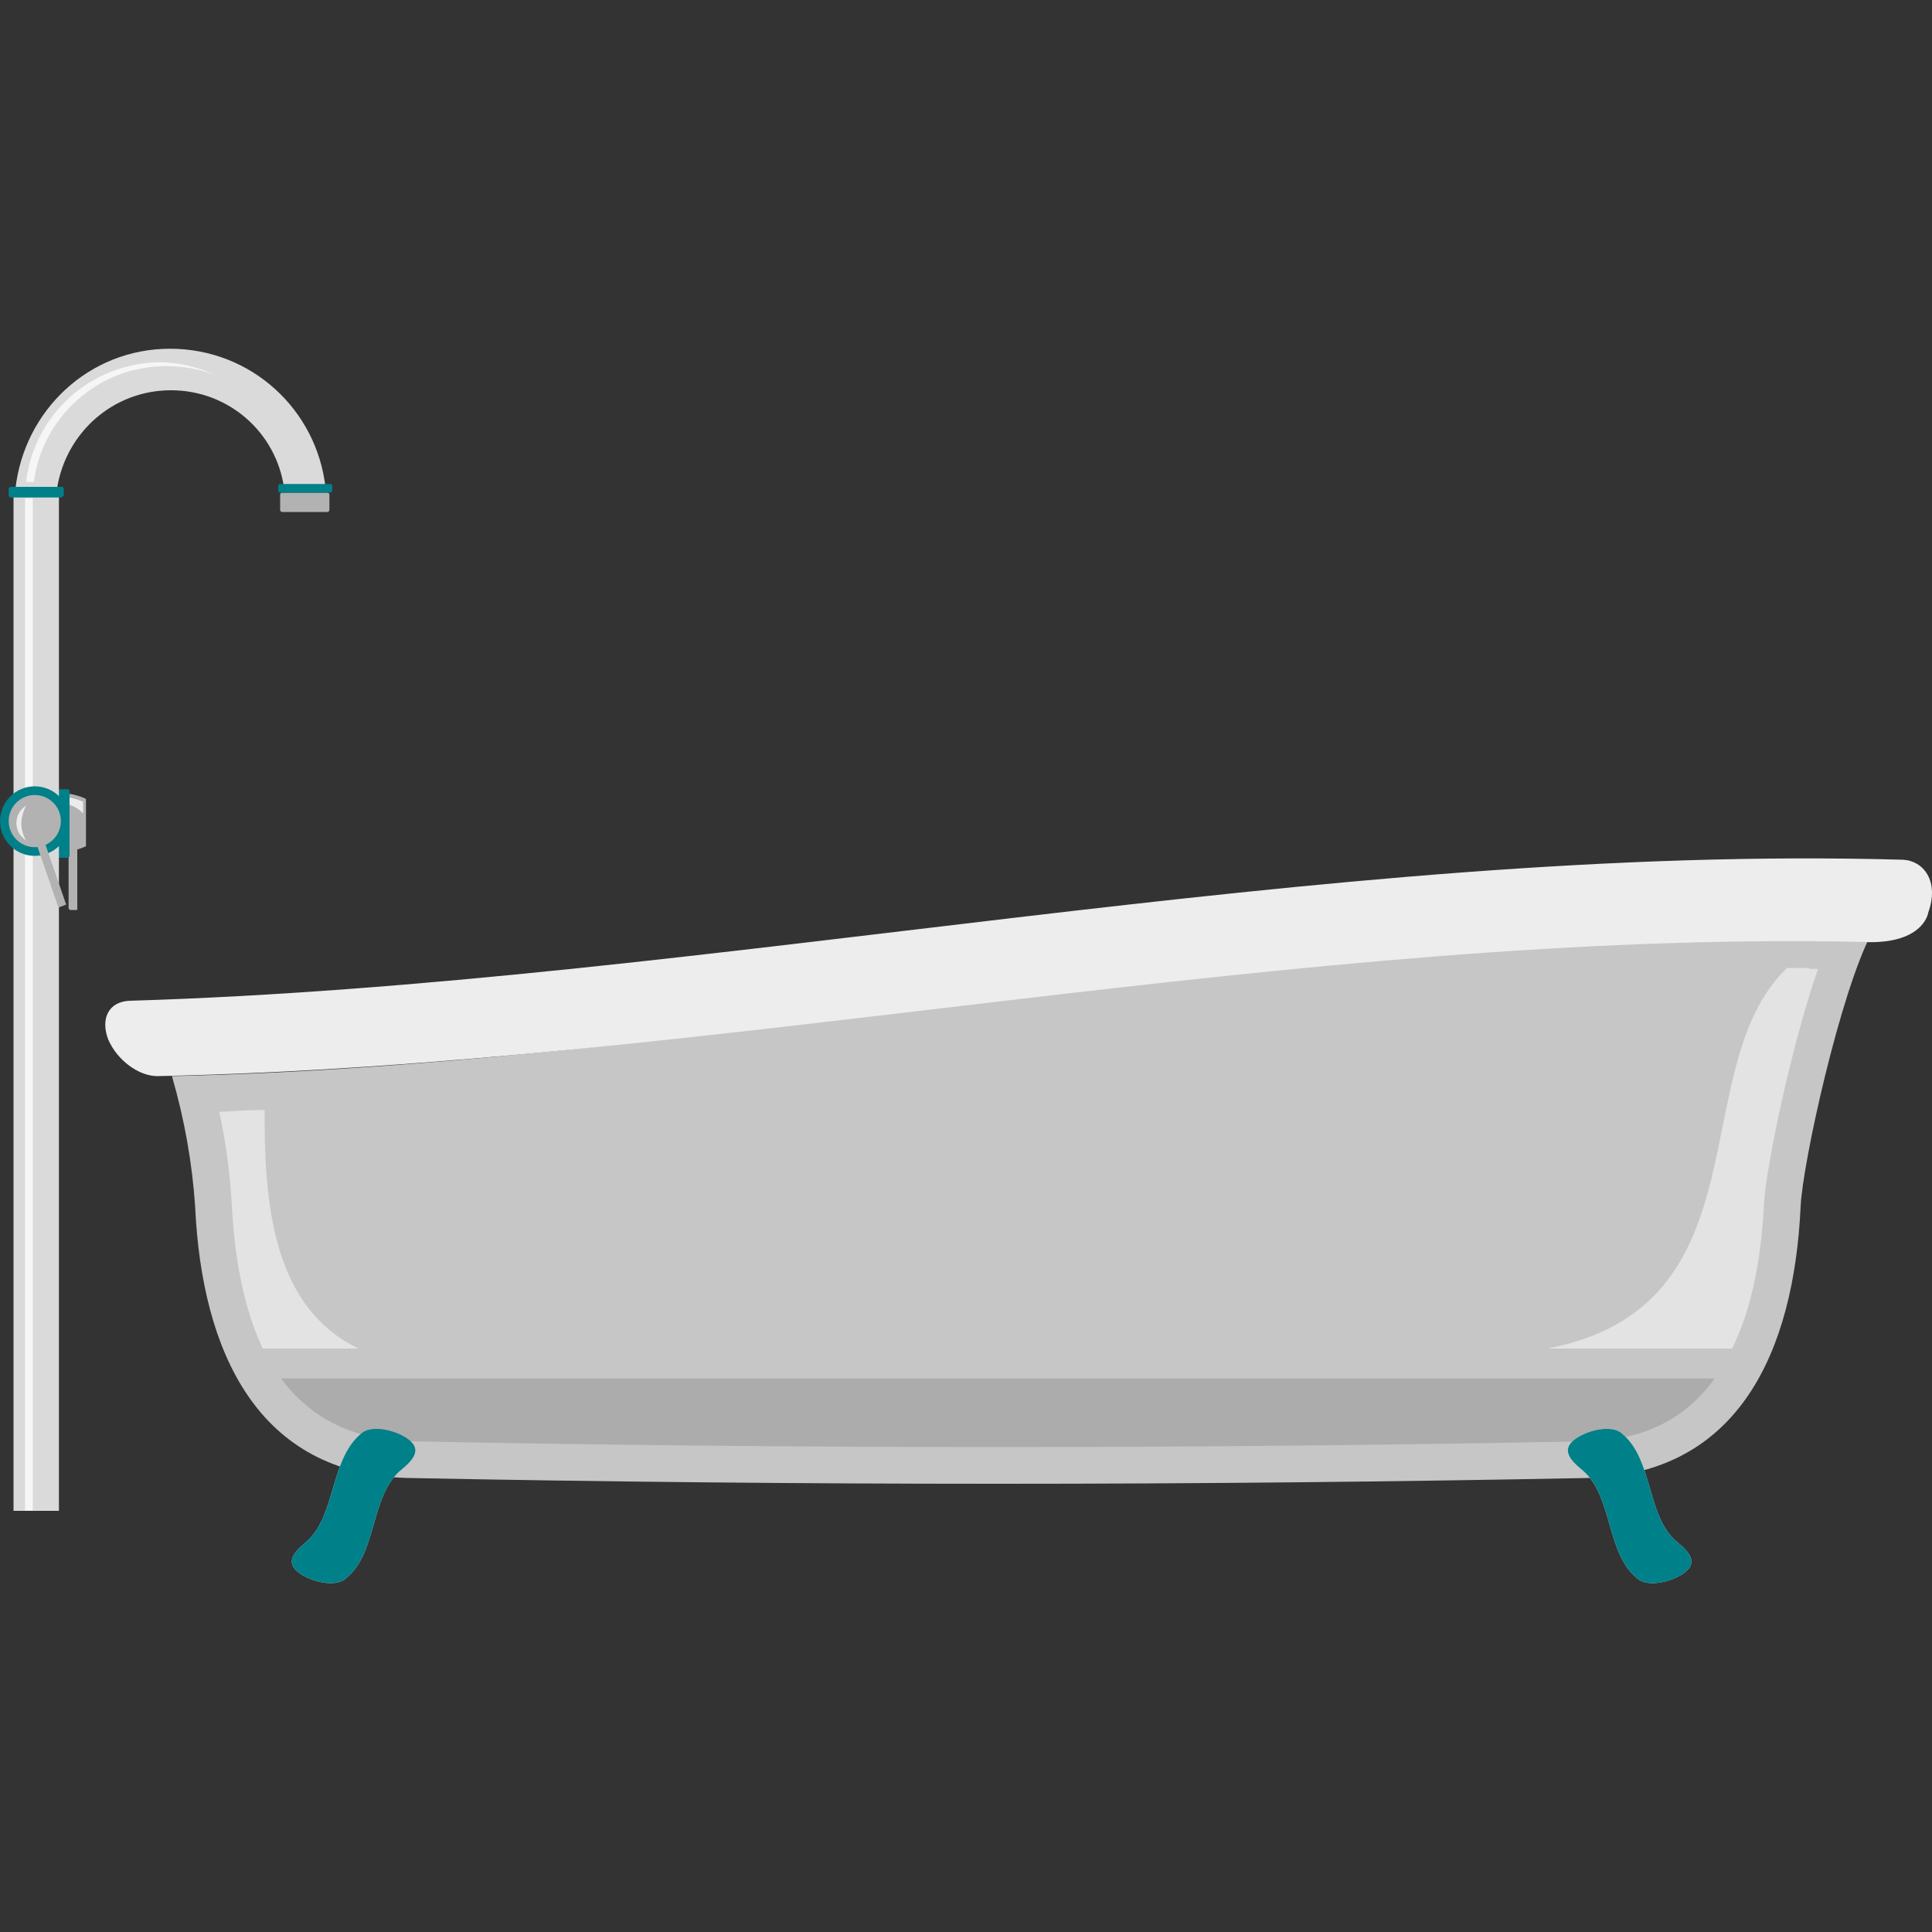 <?xml version="1.0" encoding="utf-8"?>
<!-- Generator: Adobe Illustrator 25.4.1, SVG Export Plug-In . SVG Version: 6.00 Build 0)  -->
<svg version="1.1" id="Capa_1" xmlns="http://www.w3.org/2000/svg" xmlns:xlink="http://www.w3.org/1999/xlink" x="0px" y="0px"
	 viewBox="0 0 200 200" style="enable-background:new 0 0 200 200;" xml:space="preserve">
<rect x="0" y="0" width="200" height="200" fill="#333333" stroke="none"/>
<style type="text/css">
	.st0{fill:#B2B2B2;}
	.st1{opacity:0.75;fill:#FFFFFF;}
	.st2{fill:#008089;}
	.st3{fill:#DADADA;}
	.st4{opacity:0.75;}
	.st5{fill:#FFFFFF;}
	.st6{fill:#C7E8E8;}
	.st7{fill:#C6C6C6;}
	.st8{opacity:0.15;fill:#1D1D1B;}
	.st9{fill:#EDEDED;}
	.st10{opacity:0.5;fill:#FFFFFF;}
</style>
<g>
	<path class="st0" d="M7.9,94.2H7.3c-0.1,0-0.2-0.1-0.2-0.2v-8.6c0-0.1,0.1-0.2,0.2-0.2h0.5C8,85.3,8,85.4,8,85.5v8.6
		C8,94.2,8,94.2,7.9,94.2z"/>
	<path class="st0" d="M3.4,87.6c0-1.6,0-3.2,0-4.9c1.8-0.8,3.8-0.8,5.5,0c0,1.6,0,3.2,0,4.9C7.2,88.4,5.2,88.4,3.4,87.6z"/>
	<path class="st1" d="M8.6,84.2V83c-1.5-0.7-3.3-0.7-4.8,0v0.3C5.6,82.6,7.7,83.2,8.6,84.2z"/>
	<path class="st2" d="M6.9,88.8H6.2c-0.1,0-0.2-0.1-0.2-0.2v-6.7c0-0.1,0.1-0.2,0.2-0.2h0.8c0.1,0,0.2,0.1,0.2,0.2l0,6.7
		C7.2,88.7,7.1,88.8,6.9,88.8z"/>
	<rect x="1.4" y="51.4" class="st3" width="4.7" height="105"/>
	<path class="st3" d="M17.7,40.4c6,0,10.9,4.4,11.7,10.1h4.3c-0.9-8.1-7.7-14.4-16.1-14.4S2.5,42.5,1.6,50.6h4.3
		C6.8,44.8,11.7,40.4,17.7,40.4z"/>
	<g class="st4">
		<path class="st5" d="M17.2,37.9c1.8,0,3.4,0.3,5,0.9c-1.7-0.8-3.7-1.3-5.7-1.3C9.3,37.6,3.5,43,2.7,49.9h0.8
			C4.4,43.1,10.2,37.9,17.2,37.9z"/>
	</g>
	<g>
		<path class="st0" d="M29.2,53h4.7c0.1,0,0.2-0.1,0.2-0.2v-1.6c0-0.1-0.1-0.2-0.2-0.2h-4.7c-0.1,0-0.2,0.1-0.2,0.2v1.6
			C29,52.9,29.1,53,29.2,53z"/>
	</g>
	
		<rect x="2.6" y="51.5" transform="matrix(-1 4.138011e-11 -4.138011e-11 -1 5.991 207.88)" class="st1" width="0.8" height="104.8"/>
	<path class="st2" d="M34.2,51H29c-0.1,0-0.2-0.1-0.2-0.2v-0.5c0-0.1,0.1-0.2,0.2-0.2h5.2c0.1,0,0.2,0.1,0.2,0.2v0.5
		C34.3,51,34.2,51,34.2,51z"/>
	<path class="st2" d="M6.3,51.5H1.1c-0.1,0-0.2-0.1-0.2-0.2v-0.7c0-0.1,0.1-0.2,0.2-0.2h5.3c0.1,0,0.2,0.1,0.2,0.2v0.7
		C6.5,51.4,6.4,51.5,6.3,51.5z"/>
	<g>
		<g>
			<path class="st6" d="M31.6,159.7c-1.2,1-2,2-0.8,3l0,0c1.2,1,3.9,1.7,5,0.7c3.3-2.6,2.5-8.7,5.8-11.3c1.2-1,2-2,0.8-3l0,0
				c-1.2-1-3.9-1.7-5-0.7C34.1,151.1,34.8,157.1,31.6,159.7z"/>
			<g>
				<path class="st7" d="M17.8,111.4c1.3,4.5,2.1,9,2.4,13.5c0.7,15.1,6.5,27.7,22,28.1c40.7,0.8,81.5,0.8,122.2,0
					c15.6-0.4,21.3-13.1,22-28.1c0.2-4.5,4.1-22.2,7.4-28.4C136.8,95.3,74.8,110.2,17.8,111.4z"/>
				<path class="st8" d="M29.1,142.7c3.1,4.2,7.5,6.3,13.2,6.5c20.2,0.4,40.8,0.6,61,0.6c20.2,0,40.8-0.2,61-0.6
					c5.8-0.1,10.2-2.3,13.2-6.5H29.1z"/>
				<path class="st9" d="M192.6,97.5c-58-1.2-118.3,12.7-176.3,13.9c-2,0-4.2-1.7-5.1-3.8l0,0c-0.8-2.1,0-3.9,2.2-4
					c59.9-1.8,123.6-16.3,183.6-14.6c2.1,0.1,3.8,2.2,2.6,5.5C199.6,94.6,199,97.9,192.6,97.5z"/>
			</g>
			<path class="st6" d="M173.7,159.7c1.2,1,2,2,0.8,3l0,0c-1.2,1-3.9,1.7-5,0.7c-3.3-2.6-2.5-8.7-5.8-11.3c-1.2-1-2-2-0.8-3l0,0
				c1.2-1,3.9-1.7,5-0.7C171.2,151.1,170.4,157.1,173.7,159.7z"/>
			<path class="st2" d="M173.7,159.7c1.2,1,2,2,0.8,3l0,0c-1.2,1-3.9,1.7-5,0.7c-3.3-2.6-2.5-8.7-5.8-11.3c-1.2-1-2-2-0.8-3l0,0
				c1.2-1,3.9-1.7,5-0.7C171.2,151.1,170.4,157.1,173.7,159.7z"/>
			<path class="st2" d="M31.6,159.7c-1.2,1-2,2-0.8,3l0,0c1.2,1,3.9,1.7,5,0.7c3.3-2.6,2.5-8.7,5.8-11.3c1.2-1,2-2,0.8-3l0,0
				c-1.2-1-3.9-1.7-5-0.7C34.1,151.1,34.8,157.1,31.6,159.7z"/>
		</g>
		<path class="st10" d="M187.3,100.2c-2.3,0,0,0-2.3,0c-10.8,10.3-1.9,35-24.8,39.4h19.1c1.9-3.8,3-8.8,3.3-14.9
			c0.2-3.7,2.7-16,5.6-24.4H187.3z"/>
		<path class="st10" d="M22.7,115.1c0.7,3.2,1.1,6.4,1.3,9.6c0.3,6.1,1.4,11.1,3.2,14.9h9.9c-8.4-4.1-9.8-13.8-9.7-24.7
			C25.9,114.9,24.3,115,22.7,115.1z"/>
	</g>
	<circle class="st2" cx="3.6" cy="85" r="3.6"/>
	<path class="st0" d="M6.7,93.7l-0.5,0.2c-0.1,0-0.2,0-0.2-0.1l-2.8-8.1c0-0.1,0-0.2,0.1-0.2l0.5-0.2c0.1,0,0.2,0,0.2,0.1l2.8,8.1
		C6.9,93.6,6.8,93.7,6.7,93.7z"/>
	<circle class="st0" cx="3.6" cy="85" r="2.7"/>
	<path class="st1" d="M2.7,83.4c-0.6,0.4-1,1-1,1.8c0,0.8,0.4,1.4,1,1.8C2,85.8,2.1,84.6,2.7,83.4z"/>
</g>
</svg>
